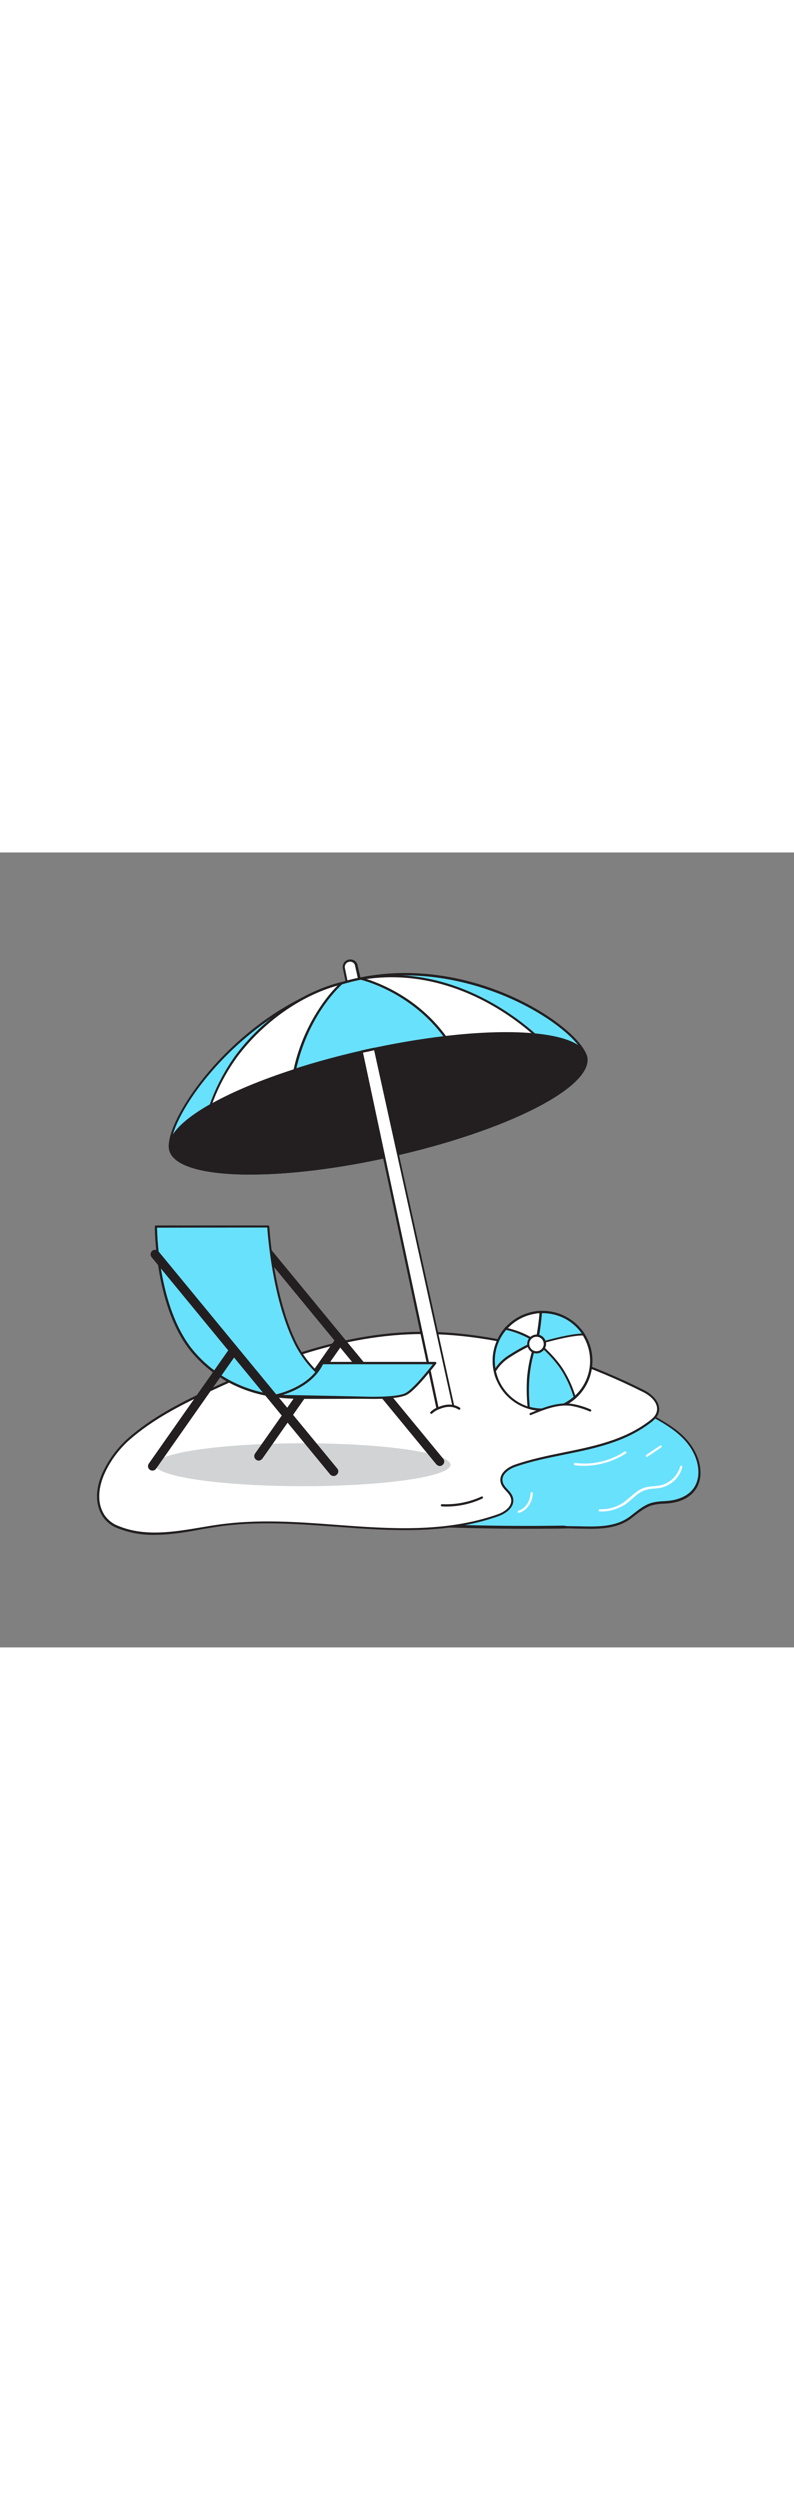 <svg version="1.1" id="Layer_1" xmlns="http://www.w3.org/2000/svg" xmlns:xlink="http://www.w3.org/1999/xlink" x="0px" y="0px" viewBox="0 0 500 500" style="width: 159px;" xml:space="preserve" data-imageid="beach-umbrella-23" imageName="Beach Umbrella" class="illustrations_image">
<rect x="0" y="0" width="500" height="500" fill="#808080" stroke="none"/>
<style type="text/css">
	.st0_beach-umbrella-23{fill:#68E1FD;}
	.st1_beach-umbrella-23{fill:#231F20;}
	.st2_beach-umbrella-23{fill:#FFFFFF;}
	.st3_beach-umbrella-23{fill:#D1D3D4;}
</style>
<g id="Waters_beach-umbrella-23">
	<path class="st0_beach-umbrella-23 targetColor" d="M345.6,424.6c3.1,0,6.2,0,9.4-0.1c13.8-0.3,30.3,2.7,42-6.1c4.2-3.2,8.3-6.9,13.4-8.4c4.5-1.3,9.4-0.8,14-1.7&#10;&#9;&#9;c20.6-4.3,19.3-24.6,8.4-37.6c-10.6-12.5-27-17-39.5-27.1c-7.6-6.1-18.3-4.9-27-4.9c-23-0.2-46,7.5-65.8,22.7&#10;&#9;&#9;c-6.7,5.1-12.9,8.8-17.9,16.7c-5.7,9.1-9.8,19.1-12.2,29.5c-0.6,2.6-1.1,5.3-0.4,7.9c1.6,6.3,8.9,8.4,13.3,8.5&#10;&#9;&#9;C304,424.4,324.9,424.8,345.6,424.6L345.6,424.6z" style="fill: rgb(104, 225, 253);"/>
	<path class="st1_beach-umbrella-23" d="M371.8,425.4c-2.5,0-5.1-0.1-7.7-0.1c-3.2-0.1-6.2-0.2-9.2-0.1c-3.1,0.1-6.2,0.1-9.4,0.1l0,0&#10;&#9;&#9;c-18.1,0.2-38,0-62.5-0.7c-4.3-0.1-12.1-2.2-13.9-9.1c-0.7-2.6-0.2-5.5,0.4-8.2c2.4-10.5,6.6-20.6,12.3-29.7&#10;&#9;&#9;c4.2-6.6,9.2-10.3,14.6-14.3c1.1-0.8,2.3-1.7,3.5-2.6c19.7-15.1,42.6-23,66.2-22.8c1.2,0,2.5,0,3.8,0c7.9-0.2,16.9-0.3,23.7,5.1&#10;&#9;&#9;c5,4.1,10.9,7.3,16.5,10.4c8.2,4.6,16.8,9.3,23.1,16.8c6.9,8.2,9.6,18.5,6.9,26.4c-1.5,4.4-5.5,10.2-15.7,12.3&#10;&#9;&#9;c-2.1,0.4-4.2,0.6-6.3,0.7c-2.5,0-5.1,0.4-7.5,1c-4,1.2-7.5,3.9-10.9,6.5c-0.8,0.6-1.5,1.2-2.3,1.8&#10;&#9;&#9;C390,424.4,381,425.4,371.8,425.4L371.8,425.4z M357,423.7c2.3,0,4.7,0.1,7.2,0.1c11.5,0.3,23.3,0.7,32.4-6.1&#10;&#9;&#9;c0.8-0.6,1.5-1.2,2.3-1.8c3.5-2.7,7-5.5,11.3-6.8c2.6-0.7,5.2-1,7.9-1.1c2.1-0.1,4.1-0.3,6.1-0.7c7.5-1.6,12.6-5.5,14.6-11.4&#10;&#9;&#9;c2.6-7.4,0-17.3-6.6-25.1c-6.2-7.3-14.6-12-22.7-16.5c-5.7-3.1-11.5-6.4-16.7-10.5c-6.3-5.1-15.1-5-22.8-4.8c-1.5,0-3,0-4.5,0&#10;&#9;&#9;c-23,0-45.4,7.8-64.7,22.5c-1.2,0.9-2.4,1.8-3.5,2.6c-5.2,3.8-10.1,7.5-14.2,13.9c-5.6,9-9.7,18.9-12.1,29.3&#10;&#9;&#9;c-0.5,2.4-1.1,5.1-0.4,7.5c1.6,6.1,8.7,7.9,12.6,8c24.5,0.7,44.4,0.9,62.5,0.7l0,0c3.1,0,6.2-0.1,9.4-0.1L357,423.7L357,423.7z"/>
	<path class="st2_beach-umbrella-23" d="M368,385.8c-2,0-4-0.1-6-0.4c-0.4-0.1-0.7-0.4-0.6-0.8c0-0.4,0.4-0.6,0.7-0.6c0,0,0.1,0,0.1,0&#10;&#9;&#9;c10.9,1.4,21.9-1.2,31.1-7.2c0.3-0.2,0.8-0.1,1,0.2s0.1,0.8-0.2,1C386.3,383,377.2,385.7,368,385.8L368,385.8z"/>
	<path class="st2_beach-umbrella-23" d="M407.4,380.2c-0.4,0-0.7-0.3-0.7-0.7c0-0.2,0.1-0.4,0.3-0.6l8.6-5.8c0.3-0.2,0.8-0.1,1,0.2&#10;&#9;&#9;c0.2,0.3,0.1,0.7-0.2,0.9l-8.6,5.8C407.7,380.1,407.6,380.2,407.4,380.2z"/>
	<path class="st2_beach-umbrella-23" d="M326.7,415.4c-0.3,0-0.6-0.2-0.7-0.5c-0.1-0.4,0.1-0.8,0.5-0.9c0,0,0,0,0,0c4.2-1.1,7.5-6,7.6-11&#10;&#9;&#9;c0-0.4,0.3-0.7,0.6-0.7c0,0,0.1,0,0.1,0c0.4,0,0.7,0.3,0.7,0.7c0,0,0,0,0,0c-0.1,5.7-3.8,11-8.6,12.3&#10;&#9;&#9;C326.8,415.4,326.7,415.4,326.7,415.4z"/>
	<path class="st2_beach-umbrella-23" d="M378.6,414.5c-0.3,0-0.6,0-0.9,0c-0.4,0-0.7-0.3-0.7-0.7c0,0,0,0,0,0c0-0.4,0.3-0.7,0.7-0.7&#10;&#9;&#9;c5.5,0.2,10.9-1.4,15.4-4.6c1.3-1,2.6-2.1,3.9-3.2c2.6-2.2,5.2-4.6,8.6-5.7c2-0.6,4-0.9,6.1-1c1.5-0.1,2.9-0.3,4.4-0.6&#10;&#9;&#9;c5.9-1.4,10.6-6,12.2-11.8c0.1-0.4,0.5-0.6,0.9-0.5c0.4,0.1,0.6,0.5,0.5,0.9c-1.7,6.4-6.8,11.3-13.2,12.9c-1.5,0.3-3,0.5-4.6,0.6&#10;&#9;&#9;c-1.9,0.1-3.9,0.4-5.7,1c-3.1,1-5.5,3.1-8.1,5.4c-1.3,1.1-2.6,2.3-4,3.3C389.5,412.8,384.1,414.6,378.6,414.5L378.6,414.5z"/>
</g>
<g id="Sand_beach-umbrella-23">
	<path class="st2_beach-umbrella-23" d="M356.2,318.2c-28-9.5-56.9-15.4-86.1-15.9c-48.8-0.9-95.3,16-140,37c-17.3,8.1-34.7,17.1-49.6,30.4&#10;&#9;&#9;c-10.5,9.3-25.4,31.3-15.3,47.5c2.1,3.3,5.2,5.8,8.9,7.2c19.8,8.3,42.5,2.4,62.7-0.6c58.6-8.8,119.2,13.5,176.9-6.6&#10;&#9;&#9;c4.5-1.6,10-5.3,8.8-10.6c-0.9-4.3-5.9-6.2-6.6-10.6c-0.9-5,4.2-8.5,8.5-10c28.4-9.9,60.4-8.8,85.2-27.8c2-1.5,4-3.3,4.7-5.9&#10;&#9;&#9;c1.6-5.9-3.9-10.9-8.8-13.3C389.4,330.9,373,324,356.2,318.2L356.2,318.2z"/>
	<path class="st1_beach-umbrella-23" d="M97.4,429.2c-8.1,0.2-16.1-1.3-23.7-4.3c-3.8-1.5-7-4.1-9.2-7.5c-4.5-7.3-4.6-16.6-0.1-26.9&#10;&#9;&#9;c3.7-8.1,9-15.4,15.5-21.4c15.5-13.8,33.8-23,49.8-30.5c40.2-18.9,88.3-38,140.4-37.1c27.5,0.5,56.5,5.9,86.3,16l0,0&#10;&#9;&#9;c16.8,5.8,33.3,12.7,49.2,20.7c5.3,2.7,10.9,8,9.2,14.1c-0.8,2.8-2.8,4.6-4.9,6.2c-16.1,12.4-35.6,16.4-54.5,20.2&#10;&#9;&#9;c-10.3,2.1-20.9,4.2-30.9,7.7c-4.2,1.5-8.8,4.8-8,9.2c0.4,2,1.7,3.5,3.1,5s3,3.2,3.5,5.5c1.2,5.6-4.3,9.6-9.3,11.4&#10;&#9;&#9;c-33.4,11.7-68.4,9.1-102.1,6.6c-24.7-1.8-50.2-3.7-74.9,0c-3.1,0.5-6.2,1-9.4,1.5C117.5,427.5,107.4,429.2,97.4,429.2L97.4,429.2z&#10;&#9;&#9; M266.4,302.9c-50.4,0-97,18.6-136.1,37c-15.9,7.5-34.1,16.5-49.5,30.2c-6.4,5.9-11.6,13-15.1,20.9c-3,6.9-5.4,16.9,0,25.6&#10;&#9;&#9;c2.1,3.1,5.1,5.6,8.6,6.9c16.6,7,35.1,3.9,52.9,0.9c3.2-0.5,6.3-1.1,9.4-1.5c24.9-3.7,50.4-1.9,75.2,0c33.6,2.5,68.4,5,101.6-6.6&#10;&#9;&#9;c4.5-1.6,9.4-5.1,8.4-9.8c-0.4-1.9-1.7-3.4-3.1-4.9s-3.1-3.3-3.5-5.7c-1-5.3,4.2-9.1,8.9-10.8c10.1-3.5,20.7-5.7,31.1-7.8&#10;&#9;&#9;c18.7-3.8,38-7.7,53.9-19.9c1.9-1.5,3.8-3.1,4.4-5.5c1.5-5.4-3.6-10.1-8.5-12.5c-15.9-8-32.2-14.8-49-20.6&#10;&#9;&#9;c-29.6-10.1-58.5-15.4-85.9-15.9L266.4,302.9L266.4,302.9z"/>
	<path class="st1_beach-umbrella-23" d="M281,411.4c-0.9,0-1.8,0-2.7-0.1c-0.4,0-0.7-0.3-0.7-0.7c0,0,0,0,0,0c0-0.4,0.3-0.7,0.7-0.7c0,0,0,0,0,0&#10;&#9;&#9;c8.6,0.4,17.1-1.2,24.9-4.8c0.4-0.2,0.8,0,0.9,0.4s0,0.8-0.4,0.9C296.6,409.7,288.9,411.4,281,411.4L281,411.4z"/>
</g>
<ellipse class="st3_beach-umbrella-23" cx="190.7" cy="385.1" rx="93" ry="13.5"/>
<g id="Umbrella_beach-umbrella-23">
	<path class="st2_beach-umbrella-23" d="M224.2,70.3c0.1,0.3,0.2,0.5,0.3,0.8l1.8,8.3c-0.7,0.1-1.3,0.3-2,0.4c-2,0.4-4,0.9-5.9,1.5l-1.8-8.5&#10;&#9;&#9;c-0.7-2.1,0.4-4.4,2.5-5.1C221.2,67.1,223.5,68.2,224.2,70.3L224.2,70.3z"/>
	<path class="st1_beach-umbrella-23" d="M218.4,82.1c-0.3,0-0.6-0.2-0.7-0.6l-1.8-8.5c-0.5-2.6,1.1-5.1,3.7-5.6c2.2-0.5,4.4,0.6,5.3,2.6l0,0&#10;&#9;&#9;c0.1,0.3,0.3,0.7,0.3,1l1.9,8.3c0,0.2,0,0.4-0.1,0.5c-0.1,0.2-0.3,0.3-0.4,0.3c-0.6,0.1-1.2,0.3-1.8,0.4h-0.1c-2,0.4-4,0.9-5.9,1.4&#10;&#9;&#9;C218.5,82,218.5,82,218.4,82.1L218.4,82.1z M220.5,68.7c-0.3,0-0.5,0-0.8,0.1c-1.8,0.4-2.9,2.2-2.5,3.9l1.6,7.8&#10;&#9;&#9;c1.7-0.5,3.5-0.9,5.2-1.3h0.1l1.2-0.3l-1.7-7.6c0-0.2-0.1-0.5-0.2-0.7l0,0C223,69.5,221.8,68.7,220.5,68.7L220.5,68.7z"/>
	<path class="st0_beach-umbrella-23 targetColor" d="M107.2,186.9c4.1,18.3,66,20.1,138.3,4.1s127.6-44,123.6-62.3s-72.5-64.9-144.8-48.8S103.1,168.6,107.2,186.9&#10;&#9;&#9;L107.2,186.9z" style="fill: rgb(104, 225, 253);"/>
	<path class="st1_beach-umbrella-23" d="M157.4,202.6c-2.3,0-4.5,0-6.7-0.1c-26.5-0.8-42.2-6.3-44.2-15.5c-4.1-18.5,44.9-91.7,117.6-107.8&#10;&#9;&#9;c73.6-16.4,141.5,31.1,145.6,49.3c4.2,19-50.3,46.7-124.1,63.1C213.5,198.8,182.5,202.6,157.4,202.6L157.4,202.6z M107.9,186.8&#10;&#9;&#9;c1.9,8.4,17.5,13.6,42.9,14.4c26.1,0.8,59.6-3.1,94.6-10.9c71.8-16,127-43.5,123-61.4c-2-8.8-19.8-24.9-46.4-36.8&#10;&#9;&#9;c-18.5-8.3-55.7-20.8-97.5-11.5C152.4,96.6,103.8,168.6,107.9,186.8L107.9,186.8L107.9,186.8z"/>
	<path class="st1_beach-umbrella-23" d="M369,128.7c4,17.9-48.6,44.9-118.4,61.1c-1.7,0.4-3.4,0.8-5.1,1.2l-3.6,0.8c-70.7,15.2-130.6,13.2-134.6-4.9&#10;&#9;&#9;s49.7-45.4,120.6-61.6l3-0.7c1.8-0.4,3.5-0.8,5.2-1.1C306,108.7,365.1,110.8,369,128.7L369,128.7z"/>
	<path class="st1_beach-umbrella-23" d="M157.5,202.6c-29.2,0-48.7-5.3-51-15.6c-4.1-18.6,49.1-46,121.1-62.4c1-0.2,2-0.5,3-0.7l5.3-1.1&#10;&#9;&#9;c71-15,129.8-12.5,133.9,5.7s-48.2,45.5-119,61.9l-5.1,1.2c-1.2,0.3-2.4,0.5-3.6,0.8C210.1,199.3,180.7,202.6,157.5,202.6&#10;&#9;&#9;L157.5,202.6z M318.9,114.5c-22.9,0-51.8,3.2-82.7,9.7l-5.2,1.1c-1,0.2-2,0.4-3,0.7c-70.1,16-123.9,43.2-120,60.7&#10;&#9;&#9;s63.9,19.4,133.9,4.3c1.2-0.3,2.4-0.5,3.6-0.8c1.7-0.4,3.4-0.8,5.1-1.2c68.9-16,121.8-43,117.9-60.3l0,0&#10;&#9;&#9;C366.3,119.4,347.2,114.5,318.9,114.5L318.9,114.5z"/>
	<path class="st2_beach-umbrella-23" d="M336.6,114.5c-15-1.4-34.3-0.9-56.1,1.7c-21-28.9-51.9-36.5-53-36.8C280.4,70.5,321.6,101.1,336.6,114.5&#10;&#9;&#9;L336.6,114.5z"/>
	<path class="st1_beach-umbrella-23" d="M280.5,116.9c-0.2,0-0.4-0.1-0.6-0.3c-20.1-27.7-49.3-35.7-52.6-36.5c-0.4-0.1-0.6-0.5-0.5-0.9&#10;&#9;&#9;c0.1-0.3,0.3-0.5,0.5-0.5c53.1-9,94.4,21.7,109.7,35.2c0.2,0.2,0.3,0.5,0.2,0.8c-0.1,0.3-0.4,0.4-0.7,0.4&#10;&#9;&#9;C321.5,113.7,302.1,114.3,280.5,116.9L280.5,116.9L280.5,116.9z M230.8,79.6c8.8,2.8,32.7,12.1,50,35.8c20.5-2.4,39-3,53.8-1.8&#10;&#9;&#9;C318.6,99.8,280,72.7,230.8,79.6L230.8,79.6z"/>
	<path class="st2_beach-umbrella-23" d="M215.1,82.3c0,0-21.4,17.9-29.6,54.6c-21.3,6.9-39.5,14.6-53,22.2c4-11.3,9.6-22,16.7-31.6&#10;&#9;&#9;C163.6,108.7,187.5,89.1,215.1,82.3L215.1,82.3z"/>
	<path class="st1_beach-umbrella-23" d="M132.6,159.8c-0.2,0-0.3-0.1-0.4-0.2c-0.2-0.2-0.3-0.5-0.2-0.8c4-11.4,9.7-22.1,16.8-31.8&#10;&#9;&#9;c17-22.5,41.8-39.5,66.2-45.5c0.4-0.1,0.7,0.1,0.9,0.5c0.1,0.3,0,0.6-0.2,0.7c-0.2,0.2-21.4,18.2-29.3,54.2&#10;&#9;&#9;c-0.1,0.2-0.2,0.4-0.5,0.5c-21,6.8-39.3,14.5-52.9,22.2C132.8,159.8,132.7,159.8,132.6,159.8L132.6,159.8z M212.6,83.7&#10;&#9;&#9;c-23.3,6.5-46.6,22.9-62.8,44.3c-6.7,9.1-12.1,19-16,29.6c13.4-7.4,31-14.7,51.1-21.2c3.2-14.7,9.3-28.6,17.9-40.9&#10;&#9;&#9;C205.8,91.2,209,87.3,212.6,83.7L212.6,83.7z"/>
	<path class="st2_beach-umbrella-23" d="M275.8,350c0.8-0.2,1.6-0.5,2.4-0.6c2.3-0.7,4.6-1,7-0.9h0.4l-35-158.7L236,123.5c-1.7,0.4-3.5,0.8-5.2,1.1&#10;&#9;&#9;c-1,0.2-2,0.5-3,0.7l14.1,66.4l33.7,158.3L275.8,350L275.8,350z"/>
	<path class="st1_beach-umbrella-23" d="M275.6,350.8c-0.1,0-0.2,0-0.4-0.1c-0.2-0.1-0.3-0.3-0.3-0.5l-47.9-224.8c-0.1-0.4,0.2-0.7,0.5-0.8l0.5-0.1&#10;&#9;&#9;l2.5-0.6l1.9-0.4l3.3-0.7c0.4-0.1,0.7,0.2,0.8,0.5l49.6,225c0.1,0.4-0.2,0.8-0.5,0.8c-0.1,0-0.1,0-0.2,0h-0.4&#10;&#9;&#9;c-2.3,0-4.6,0.2-6.7,0.9c-0.7,0.2-1.4,0.4-2,0.5l-0.4,0.1l-0.1,0L275.6,350.8L275.6,350.8z M228.6,125.9l47.6,223.3&#10;&#9;&#9;c0.6-0.2,1.2-0.3,1.9-0.5c2.2-0.6,4.4-0.9,6.7-0.9l-49.2-223.4c-0.9,0.2-1.8,0.4-2.6,0.6l-1.9,0.4L228.6,125.9L228.6,125.9z"/>
	<path class="st2_beach-umbrella-23" d="M271.6,352.4c1.1-1.1,2.5-2,3.9-2.6c2-0.8,8-3.6,13.7,0"/>
	<path class="st1_beach-umbrella-23" d="M271.6,353.1c-0.2,0-0.4-0.1-0.5-0.2c-0.3-0.3-0.3-0.7,0-1c1.2-1.2,2.6-2.1,4.2-2.8l0.5-0.2&#10;&#9;&#9;c2.5-1,8.2-3.3,13.8,0.3c0.3,0.2,0.4,0.6,0.2,0.9c0,0,0,0,0,0.1c-0.2,0.3-0.6,0.4-0.9,0.2c0,0,0,0-0.1,0c-5-3.2-10.1-1.1-12.6-0.1&#10;&#9;&#9;l-0.5,0.2c-1.4,0.6-2.6,1.5-3.7,2.5C271.9,353.1,271.7,353.1,271.6,353.1L271.6,353.1z"/>
</g>
<g id="Beach_Chair_beach-umbrella-23">
	<path class="st1_beach-umbrella-23" d="M277,385.9c-0.8,0-1.6-0.4-2.2-1L162.3,248.3c-1-1.2-0.7-3,0.5-3.9c1.2-0.9,2.9-0.8,3.8,0.4l112.5,136.5&#10;&#9;&#9;c1,1.2,0.8,3-0.4,3.9C278.2,385.7,277.6,385.9,277,385.9L277,385.9z"/>
	<path class="st1_beach-umbrella-23" d="M162.9,382.5c-1.5,0-2.8-1.3-2.8-2.8c0-0.6,0.2-1.1,0.5-1.6l50-71.2c0.9-1.3,2.6-1.6,3.9-0.8s1.6,2.6,0.8,3.9&#10;&#9;&#9;c0,0,0,0.1-0.1,0.1l-50,71.2C164.6,382,163.8,382.5,162.9,382.5z"/>
	<path class="st0_beach-umbrella-23 targetColor" d="M168.9,235.3H98.2c0,0-0.3,51.7,23.9,79.5s55.9,27.8,65,28.1s40.5,0,40.5,0s-28.2-5.7-42.4-36&#10;&#9;&#9;S168.9,235.3,168.9,235.3L168.9,235.3z" style="fill: rgb(104, 225, 253);"/>
	<path class="st1_beach-umbrella-23" d="M201.5,343.7c-6,0-11.5,0-14.5-0.1h-1c-10.1-0.3-40.9-1.2-64.5-28.3c-24.1-27.6-24-79.4-24-80&#10;&#9;&#9;c0-0.4,0.3-0.7,0.7-0.7h70.7c0.4,0,0.7,0.3,0.7,0.7c0,0.4,2.3,41.6,16.2,71.3c13.8,29.5,41.6,35.5,41.9,35.6&#10;&#9;&#9;c0.3,0.1,0.6,0.4,0.6,0.8c0,0.4-0.3,0.6-0.7,0.6C227.3,343.6,213.4,343.7,201.5,343.7L201.5,343.7z M98.9,236&#10;&#9;&#9;c0.1,6.2,1.5,52.8,23.7,78.3c23.2,26.6,53.5,27.5,63.5,27.8h1c6.8,0.2,26.7,0.1,35.8,0c-16.9-6.1-30.8-18.7-38.3-35&#10;&#9;&#9;c-13.1-27.9-15.9-65.8-16.3-71.2L98.9,236z"/>
	<path class="st0_beach-umbrella-23 targetColor" d="M172.7,341.8c0,0,22.5-3.8,30.3-20.7h71.1c0,0-12,15.9-18.1,19.4s-28.5,2.4-28.5,2.4S181.2,341.8,172.7,341.8&#10;&#9;&#9;L172.7,341.8z" style="fill: rgb(104, 225, 253);"/>
	<path class="st1_beach-umbrella-23" d="M234.8,343.7c-4,0-7-0.1-7.4-0.1s-46.4-1.1-54.8-1.1c-0.4,0-0.7-0.3-0.7-0.7c0-0.3,0.2-0.6,0.6-0.7&#10;&#9;&#9;c0.2,0,22.2-3.9,29.9-20.3c0.1-0.2,0.4-0.4,0.6-0.4h71.1c0.4,0,0.7,0.3,0.7,0.7c0,0.1-0.1,0.3-0.1,0.4&#10;&#9;&#9;c-0.5,0.6-12.2,16.1-18.3,19.5C252.4,343.3,242,343.7,234.8,343.7L234.8,343.7z M178,341.2c14.8,0.2,49.1,1,49.5,1&#10;&#9;&#9;c0.2,0,22.4,1,28.1-2.3c4.9-2.8,14.2-14.4,17-18h-69.2C197.8,333.5,185.2,338.9,178,341.2z"/>
	<path class="st1_beach-umbrella-23" d="M210.1,392.2c-0.8,0-1.6-0.4-2.2-1L95.5,254.6c-1-1.2-0.9-2.9,0.3-4c1.2-1,2.9-0.9,4,0.3c0,0,0.1,0.1,0.1,0.1&#10;&#9;&#9;l112.5,136.5c1,1.2,0.8,3-0.4,3.9C211.4,392,210.8,392.2,210.1,392.2z"/>
	<path class="st1_beach-umbrella-23" d="M96,388.8c-0.6,0-1.1-0.2-1.6-0.5c-1.3-0.9-1.6-2.6-0.7-3.9l50-71.2c0.9-1.3,2.6-1.6,3.9-0.8s1.6,2.6,0.8,3.9&#10;&#9;&#9;c0,0,0,0.1-0.1,0.1l-50,71.2C97.8,388.3,96.9,388.8,96,388.8z"/>
</g>
<g id="Ball_beach-umbrella-23">
	<path class="st2_beach-umbrella-23" d="M372.3,319.8c0,8.8-3.8,17.2-10.4,23c-1.2,1.1-2.6,2.1-4,3c-6.8,4.2-14.9,5.7-22.8,4c-0.7-0.2-1.5-0.3-2.2-0.5&#10;&#9;&#9;c-9-2.6-16.4-9.3-19.9-18c-0.7-1.7-1.2-3.4-1.6-5.1c-0.4-2.1-0.7-4.2-0.7-6.4c0-7.4,2.7-14.6,7.6-20.2c0.3-0.4,0.7-0.8,1-1.1&#10;&#9;&#9;c4.7-4.9,10.9-8.1,17.6-9.1c1.1-0.2,2.2-0.3,3.3-0.3h1.2c10.5,0,20.2,5.3,25.9,14.1c0.4,0.7,0.8,1.4,1.2,2.1&#10;&#9;&#9;C371.1,309.7,372.3,314.7,372.3,319.8L372.3,319.8z"/>
	<path class="st1_beach-umbrella-23" d="M341.6,351.2c-2.2,0-4.4-0.2-6.6-0.7c-0.8-0.2-1.5-0.4-2.2-0.6c-9.2-2.7-16.7-9.5-20.3-18.4&#10;&#9;&#9;c-1.5-3.7-2.3-7.7-2.3-11.8c0-7.6,2.8-14.9,7.7-20.7c0.3-0.4,0.7-0.8,1.1-1.1c4.8-5,11.1-8.2,18-9.3c1.1-0.2,2.3-0.3,3.4-0.3&#10;&#9;&#9;c0.4,0,0.8,0,1.2,0c10.7,0,20.7,5.4,26.5,14.4c0.4,0.7,0.9,1.4,1.2,2.1c6.9,12.8,4.1,28.7-6.8,38.4&#10;&#9;&#9;C356.7,348.4,349.3,351.3,341.6,351.2L341.6,351.2z M341.6,289.8c-0.4,0-0.8,0-1.2,0c-1.1,0-2.2,0.1-3.3,0.3&#10;&#9;&#9;c-6.5,1-12.6,4.1-17.2,8.9c-0.4,0.4-0.7,0.7-1,1.1c-4.8,5.5-7.4,12.5-7.4,19.7c0,2.1,0.2,4.2,0.6,6.2c0.4,1.7,0.9,3.4,1.5,5&#10;&#9;&#9;c3.5,8.5,10.6,15,19.4,17.6c0.7,0.2,1.4,0.4,2.1,0.5c2.1,0.4,4.2,0.7,6.3,0.6c16.6,0,30-13.4,30-30c0-5-1.2-9.9-3.6-14.3&#10;&#9;&#9;c-0.4-0.7-0.8-1.4-1.2-2C361.4,294.9,351.9,289.7,341.6,289.8L341.6,289.8z"/>
	<path class="st0_beach-umbrella-23 targetColor" d="M337.9,308L337.9,308L337.9,308L337.9,308c-0.2,0.2-1.9,1.6-4.5,3.9c-5.4,4.8-14.5,13-20.2,19.5&#10;&#9;&#9;c-0.7-1.7-1.2-3.4-1.6-5.1c-0.4-2.1-0.7-4.2-0.7-6.4c0-7.4,2.7-14.6,7.6-20.2c0.3-0.4,0.7-0.8,1-1.1c5.4,1.2,10.5,3.4,15,6.7&#10;&#9;&#9;C335.7,306,336.8,307,337.9,308L337.9,308z" style="fill: rgb(104, 225, 253);"/>
	<path class="st1_beach-umbrella-23" d="M313.1,332H313c-0.2,0-0.4-0.2-0.5-0.4c-0.7-1.7-1.2-3.5-1.6-5.3c-0.4-2.1-0.7-4.3-0.7-6.5&#10;&#9;&#9;c0-7.6,2.8-14.9,7.7-20.7c0.3-0.4,0.7-0.8,1.1-1.1c0.2-0.2,0.4-0.2,0.6-0.2c5.5,1.2,10.7,3.5,15.3,6.8c1.2,0.9,2.4,1.8,3.5,2.9&#10;&#9;&#9;c0.3,0.2,0.3,0.6,0.1,0.9c0,0.1-0.1,0.1-0.2,0.2c-0.3,0.3-2,1.7-4.4,3.8c-5,4.5-14.4,12.9-20.2,19.4&#10;&#9;&#9;C313.5,331.9,313.3,332,313.1,332L313.1,332z M319.7,299.2c-0.2,0.3-0.5,0.5-0.7,0.8c-4.8,5.5-7.4,12.5-7.4,19.7&#10;&#9;&#9;c0,3.5,0.6,6.9,1.8,10.2c5.9-6.4,14.7-14.4,19.5-18.7c1.8-1.6,3.2-2.8,3.9-3.4c-0.9-0.8-1.8-1.5-2.7-2.2&#10;&#9;&#9;C329.8,302.6,324.9,300.4,319.7,299.2L319.7,299.2z"/>
	<path class="st0_beach-umbrella-23 targetColor" d="M368.7,305.2c-3.6-0.3-6.6,5.6-9.9,5.8c-6.4,0.2-9,0.5-12.7,1.2c-3,0.6-8.1-1.1-8.1-1.1l-0.3-7.2l-0.6-14.5&#10;&#9;&#9;c1.1-0.2,2.2-0.3,3.3-0.3c0.4,0,0.8,0,1.2,0c10.5,0,20.2,5.3,25.9,14.1C367.9,303.9,368.3,304.6,368.7,305.2L368.7,305.2z" style="fill: rgb(104, 225, 253);"/>
	<path class="st1_beach-umbrella-23" d="M344.7,313c-2.3-0.1-4.7-0.5-6.9-1.3c-0.3-0.1-0.5-0.3-0.5-0.6l-0.9-21.7c0-0.4,0.2-0.7,0.6-0.7&#10;&#9;&#9;c1.1-0.2,2.3-0.3,3.4-0.3h1.2c10.7,0,20.7,5.4,26.5,14.4c0.4,0.7,0.9,1.4,1.2,2.1c0.1,0.2,0.1,0.5,0,0.7c-0.1,0.2-0.4,0.3-0.6,0.3&#10;&#9;&#9;c-1.6-0.2-3.2,1.3-4.8,2.8s-3.2,2.9-5,3c-6.2,0.2-8.9,0.4-12.5,1.2C345.8,313,345.2,313,344.7,313L344.7,313z M338.7,310.5&#10;&#9;&#9;c1.3,0.4,5,1.4,7.3,1c3.8-0.8,6.5-1,12.8-1.2c1.3,0,2.7-1.3,4.1-2.6s3-2.7,4.7-3.1c-0.2-0.4-0.4-0.7-0.6-1&#10;&#9;&#9;c-5.7-9-15.8-14.2-26.4-13.8c-0.9,0-1.8,0.1-2.6,0.2L338.7,310.5L338.7,310.5z"/>
	<path class="st2_beach-umbrella-23" d="M372.3,319.8c0,8.8-3.8,17.2-10.4,23c-1.2,1.1-2.6,2.1-4,3l-17.7-32l-2.6-4.7l0,0c0,0,0.5-0.1,1.4-0.3&#10;&#9;&#9;s19.7-6,28.5-5.7c0.4,0.7,0.8,1.4,1.2,2.1C371.1,309.7,372.4,314.7,372.3,319.8L372.3,319.8z"/>
	<path class="st1_beach-umbrella-23" d="M357.9,346.5c-0.1,0-0.1,0-0.2,0c-0.2,0-0.3-0.2-0.4-0.3L337,309.5c-0.1-0.1-0.1-0.2-0.1-0.3&#10;&#9;&#9;c0-0.4,0.3-0.7,0.7-0.7c0,0,0,0,0,0h0.1l1.1-0.2c0.1,0,0.5-0.1,1.2-0.3c13.1-3.7,22.3-5.5,27.5-5.4c0.2,0,0.4,0.1,0.6,0.3&#10;&#9;&#9;c0.4,0.7,0.9,1.4,1.2,2.1c6.9,12.8,4.1,28.7-6.8,38.4c-1.3,1.1-2.7,2.2-4.1,3.1C358.2,346.5,358.1,346.5,357.9,346.5L357.9,346.5z&#10;&#9;&#9; M338.7,309.6l19.5,35.2c1.2-0.8,2.3-1.6,3.3-2.6c10.4-9.2,13.1-24.4,6.5-36.7c-0.3-0.6-0.6-1.1-1-1.7c-5.1,0-14,1.7-26.6,5.3&#10;&#9;&#9;l-1.3,0.4L338.7,309.6L338.7,309.6z"/>
	<path class="st2_beach-umbrella-23" d="M337.9,308L337.9,308l-0.2,1.2l0,0c-0.2,1.1-0.5,2.9-0.9,5.1c-1.5,8.7-3.5,24.6-1.5,35.6&#10;&#9;&#9;c-0.7-0.2-1.5-0.3-2.2-0.5c-9-2.6-16.4-9.3-19.9-18c-0.7-1.7-1.2-3.4-1.6-5.1c2.3-3.8,5.4-7,9.2-9.4c3.8-2.5,7.8-4.8,11.9-6.8&#10;&#9;&#9;C334.3,309.2,336.1,308.5,337.9,308L337.9,308z"/>
	<path class="st1_beach-umbrella-23" d="M335.2,350.5c0,0-0.1,0-0.1,0c-0.8-0.2-1.5-0.4-2.2-0.6c-9.2-2.7-16.7-9.5-20.3-18.4c-0.7-1.7-1.2-3.5-1.6-5.3&#10;&#9;&#9;c0-0.2,0-0.3,0.1-0.5c2.3-3.9,5.6-7.2,9.5-9.6c3.9-2.5,7.9-4.8,12-6.8c1.7-0.9,3.5-1.6,5.4-2.1c0.2,0,0.4,0,0.6,0.2&#10;&#9;&#9;c0.2,0.1,0.2,0.3,0.2,0.5l0,0c0,0.2-0.1,0.6-0.2,1.3c0,0,0,0.1,0,0.1c-0.2,1.1-0.5,2.8-0.9,5c-1.4,8.5-3.5,24.4-1.5,35.3&#10;&#9;&#9;c0,0.2,0,0.5-0.2,0.6C335.6,350.5,335.4,350.6,335.2,350.5L335.2,350.5z M312.3,326.3c0.4,1.6,0.9,3.2,1.5,4.8&#10;&#9;&#9;c3.5,8.5,10.6,15,19.4,17.6l1.1,0.3c-1.7-11.1,0.3-26.4,1.7-34.8c0.4-2.3,0.7-4,0.9-5.1l0,0c-1.3,0.5-2.7,1-4,1.7&#10;&#9;&#9;c-4.1,2-8,4.2-11.8,6.7C317.5,319.7,314.5,322.7,312.3,326.3L312.3,326.3z"/>
	<path class="st0_beach-umbrella-23 targetColor" d="M362,342.8c-1.2,1.1-2.6,2.1-4,3c-6.8,4.2-14.9,5.7-22.8,4c-0.7-0.2-1.5-0.3-2.2-0.5&#10;&#9;&#9;c-0.7-6.3-0.8-12.6-0.4-18.9c0.5-5.6,1.5-11.1,3.1-16.5c0.6-2,1.3-4,2.1-6l0,0c0,0,0.4,0.3,1.1,0.9s2,1.7,3.4,3&#10;&#9;&#9;c3.8,3.6,9.2,9.2,12.9,15.4C358.2,332.1,360.4,337.3,362,342.8L362,342.8z" style="fill: rgb(104, 225, 253);"/>
	<path class="st1_beach-umbrella-23" d="M341.6,351.2c-2.2,0-4.4-0.2-6.6-0.7c-0.8-0.2-1.5-0.4-2.2-0.6c-0.3-0.1-0.5-0.3-0.5-0.6&#10;&#9;&#9;c-0.7-6.3-0.8-12.7-0.4-19c0.5-5.6,1.5-11.2,3.1-16.6c0.6-2,1.3-4,2.1-6c0-0.1,0.1-0.2,0.2-0.3c0.3-0.3,0.7-0.3,0.9-0.1&#10;&#9;&#9;c0,0,0.4,0.3,1.1,0.9c0.5,0.5,1.7,1.5,3.4,3c3.9,3.7,9.4,9.3,13,15.6c2.9,4.9,5.2,10.2,6.8,15.7c0.1,0.3,0,0.5-0.2,0.7&#10;&#9;&#9;c-1.3,1.1-2.7,2.2-4.1,3.1C353.3,349.5,347.5,351.2,341.6,351.2L341.6,351.2z M333.6,348.7c0.6,0.1,1.1,0.3,1.7,0.4&#10;&#9;&#9;c2.1,0.4,4.2,0.7,6.3,0.6c7.2,0,14.1-2.6,19.6-7.3c-1.6-5.2-3.8-10.2-6.5-14.9c-3.6-6.1-8.9-11.7-12.8-15.3c-1.6-1.5-2.8-2.5-3.3-3&#10;&#9;&#9;l-0.4-0.3c-0.4,1.1-1.1,2.8-1.7,5c-1.6,5.3-2.6,10.8-3.1,16.4C332.9,336.5,333,342.6,333.6,348.7L333.6,348.7z"/>
	<path class="st2_beach-umbrella-23" d="M340.4,289.1c-0.3,5-1,10-1.8,14.9c-0.4,2.4-0.7,4-0.7,4c-1.2-0.9-2.5-1.7-3.8-2.4c-4.9-2.7-10.1-4.7-15.6-5.9&#10;&#9;&#9;c0.3-0.4,0.7-0.8,1-1.1c4.7-4.9,10.9-8.1,17.6-9.1C338.1,289.3,339.3,289.1,340.4,289.1z"/>
	<path class="st1_beach-umbrella-23" d="M337.9,308.6c-0.1,0-0.3,0-0.4-0.1c-1.2-0.9-2.4-1.7-3.7-2.4c-4.8-2.7-10-4.7-15.4-5.9&#10;&#9;&#9;c-0.4-0.1-0.6-0.4-0.5-0.8c0-0.1,0.1-0.2,0.2-0.3c0.3-0.4,0.7-0.8,1.1-1.1c4.8-5,11.1-8.2,18-9.3c1.1-0.2,2.3-0.3,3.4-0.3&#10;&#9;&#9;c0.2,0,0.4,0.1,0.5,0.2c0.1,0.1,0.2,0.3,0.2,0.5c-0.3,5-1,10-1.8,15c-0.4,2.4-0.7,4-0.7,4c0,0.2-0.2,0.4-0.4,0.5&#10;&#9;&#9;C338.1,308.6,338,308.6,337.9,308.6L337.9,308.6z M319.8,299.2c5.1,1.2,10.1,3.1,14.6,5.7c1,0.6,2,1.2,3,1.8&#10;&#9;&#9;c0.1-0.7,0.3-1.7,0.5-2.9c0.7-4,1.5-9.5,1.8-14c-0.8,0-1.7,0.1-2.5,0.3c-6.6,1-12.6,4.1-17.2,8.9L319.8,299.2L319.8,299.2z"/>
	<circle class="st2_beach-umbrella-23" cx="337.9" cy="309.1" r="5.2"/>
	<path class="st1_beach-umbrella-23" d="M337.9,315.1c-3.3,0-5.9-2.7-5.9-6s2.7-5.9,6-5.9c3.3,0,5.9,2.7,5.9,6C343.8,312.4,341.1,315.1,337.9,315.1z&#10;&#9;&#9; M337.9,304.6c-2.5,0-4.6,2-4.6,4.5s2,4.6,4.5,4.6c2.5,0,4.6-2,4.6-4.5v0C342.4,306.6,340.4,304.6,337.9,304.6z"/>
	<path class="st2_beach-umbrella-23" d="M334.1,353.2c8-3.4,16.5-6.8,25.1-5.9c4.3,0.6,8.4,1.8,12.4,3.6"/>
	<path class="st1_beach-umbrella-23" d="M334.1,353.9c-0.3,0-0.5-0.2-0.6-0.4c-0.1-0.4,0-0.8,0.4-0.9c7.7-3.2,16.4-6.9,25.5-5.9&#10;&#9;&#9;c4.3,0.6,8.6,1.9,12.5,3.6c0.4,0.1,0.5,0.5,0.4,0.9c-0.1,0.4-0.6,0.5-0.9,0.4c0,0,0,0,0,0c-3.9-1.7-8-2.9-12.2-3.6&#10;&#9;&#9;c-8.7-0.9-17.2,2.7-24.8,5.8C334.3,353.9,334.2,353.9,334.1,353.9L334.1,353.9z"/>
</g>
</svg>